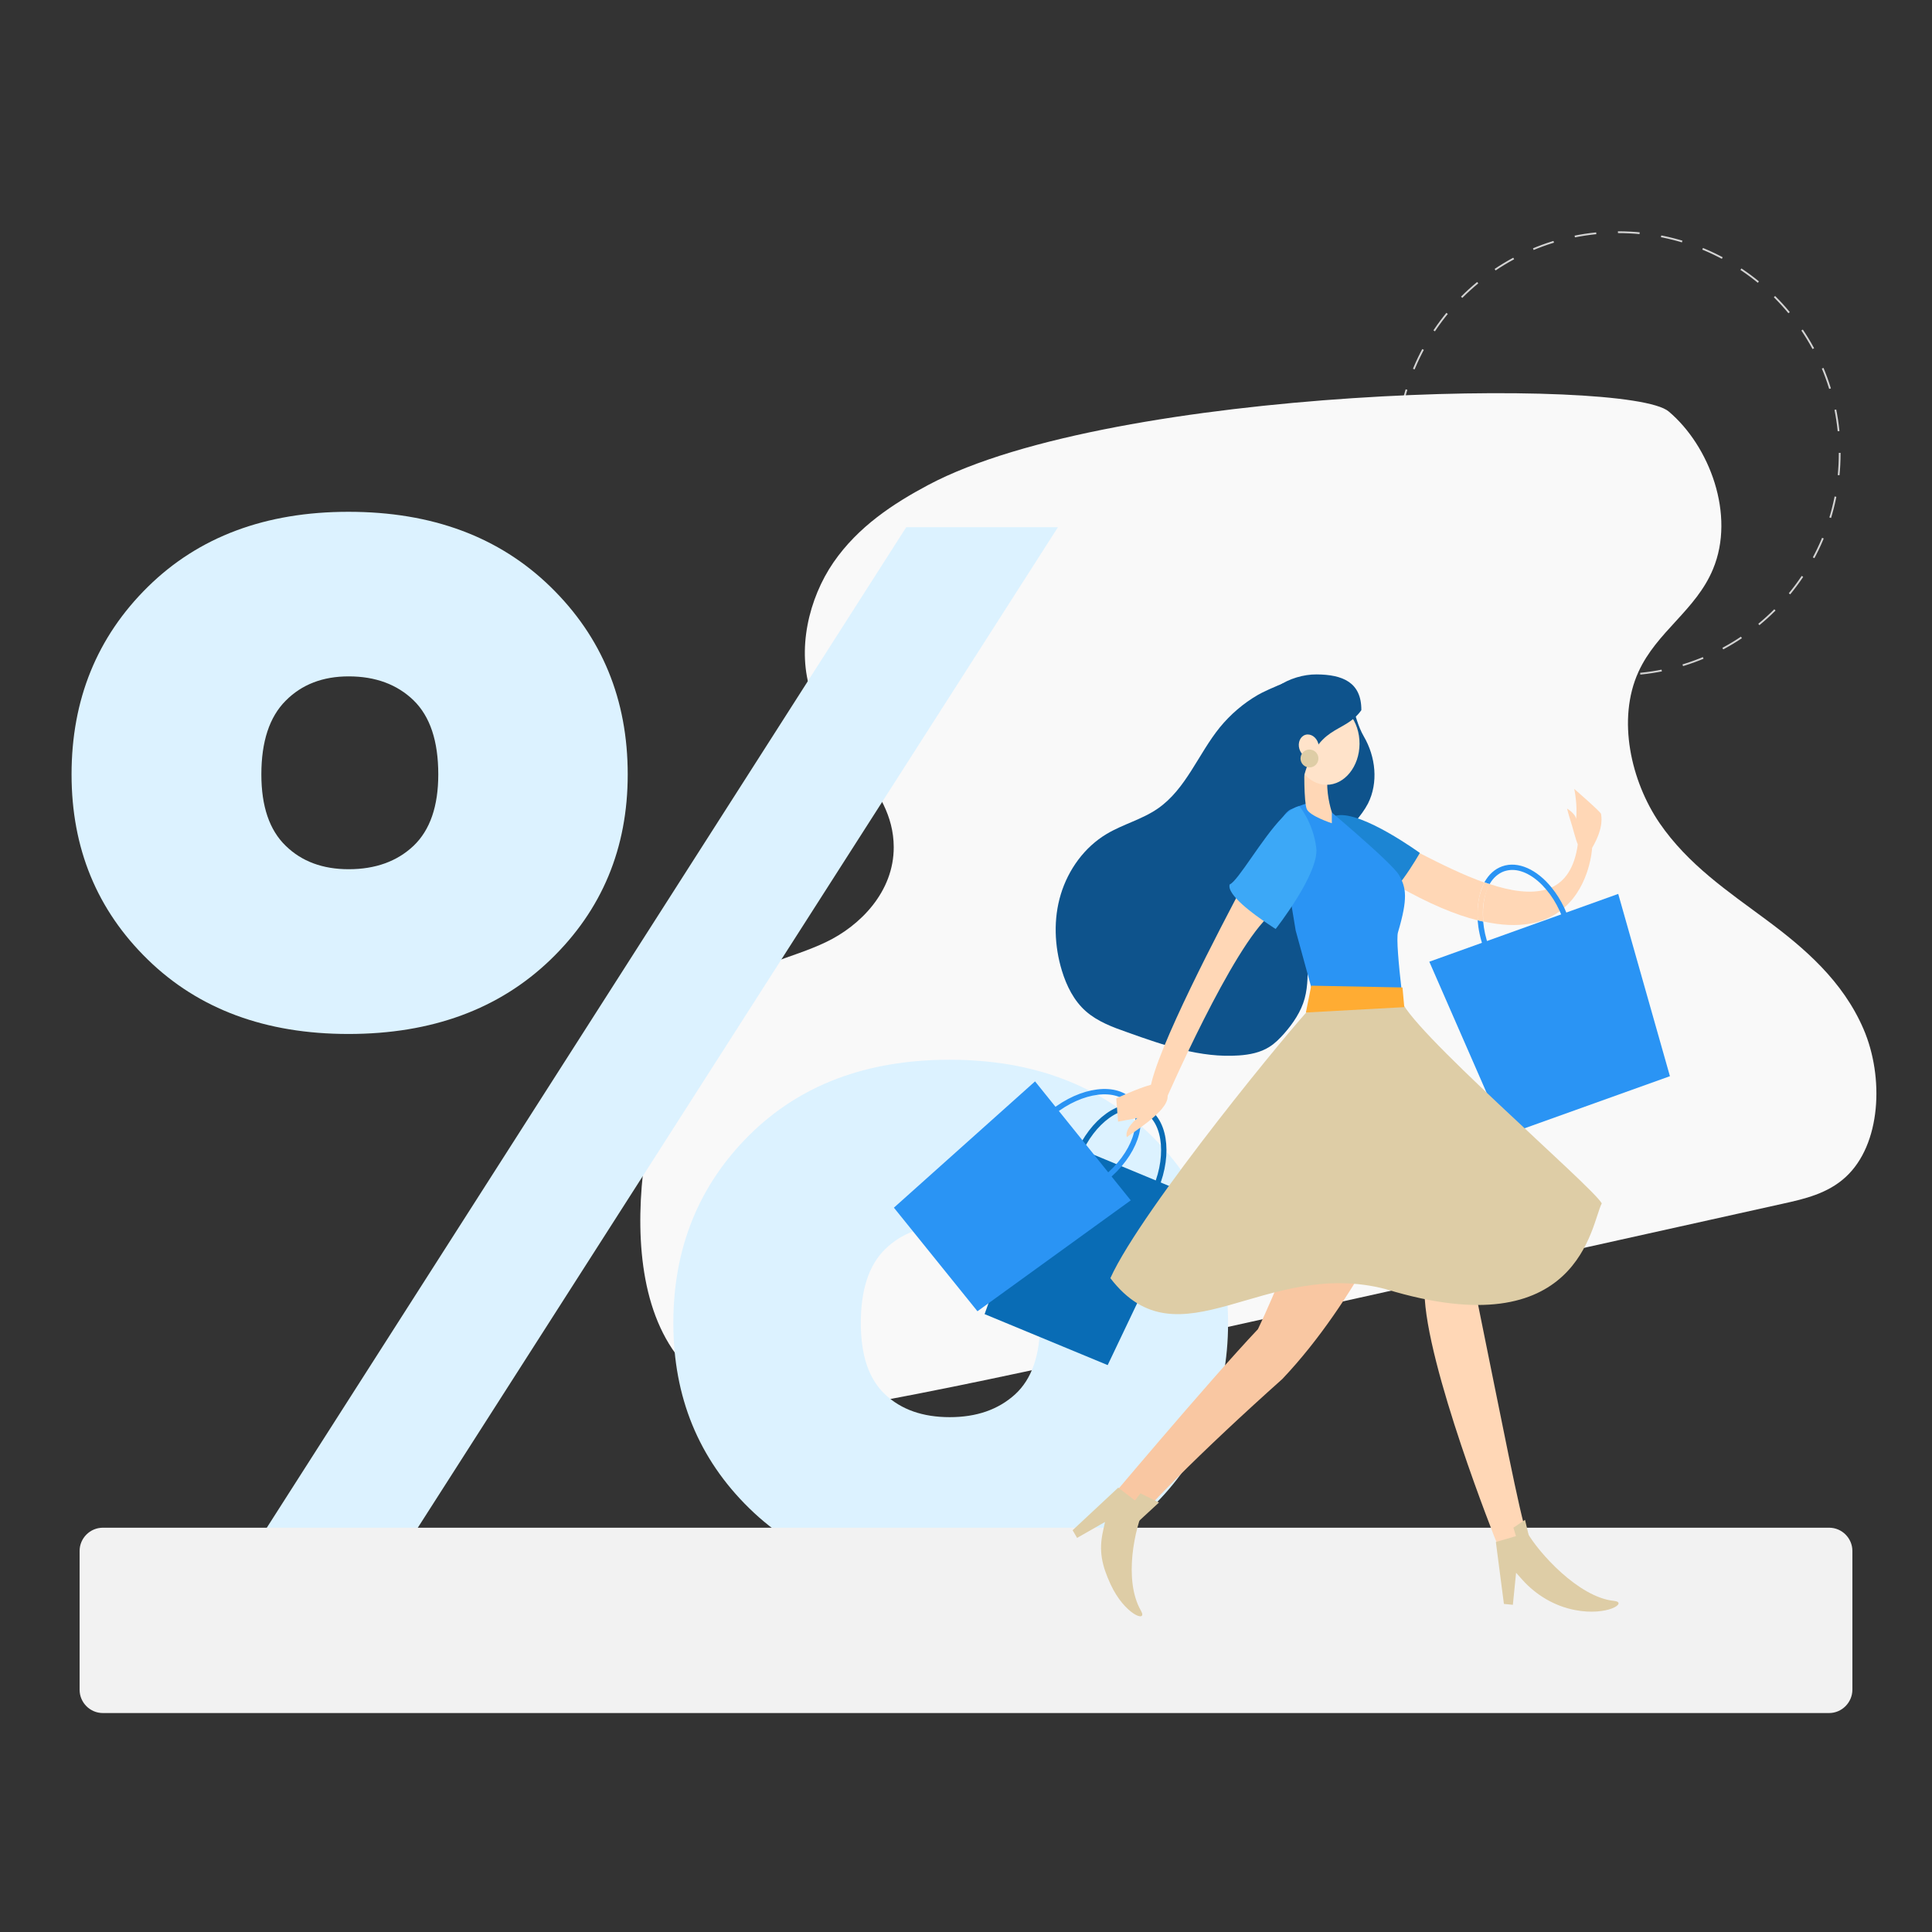 <svg xmlns="http://www.w3.org/2000/svg" xmlns:xlink="http://www.w3.org/1999/xlink" version="1.1" id="Layer_1" x="0px" y="0px" viewBox="0 0 1080 1080" style="enable-background:new 0 0 1080 1080;" xml:space="preserve">
<rect x="0" y="0" width="1080" height="1080" fill="#333333" stroke="none"/>
<style xmlns="http://www.w3.org/2000/svg" type="text/css">
	.st0{fill:none;stroke:#D3D3D3;stroke-miterlimit:10;stroke-dasharray:12.14,12.14;}
	.st1{fill:#F9F9F9;}
	.st2{fill:#DCF2FF;}
	.st3{fill:#F2F2F2;}
	.st4{fill:#FFD7B6;}
	.st5{fill:#2A94F4;}
	.st6{fill:none;stroke:#096CB5;stroke-width:3;stroke-miterlimit:10;}
	.st7{fill:#096CB5;}
	.st8{fill:none;stroke:#2A94F4;stroke-width:3;stroke-miterlimit:10;}
	.st9{fill:#0E538C;}
	.st10{fill:#decda6;}
	.st11{fill:#F9C7A2;}
	.st12{fill:#1C85D3;}
	.st13{fill:#3CA8F7;}
	.st14{fill:#FFE3CA;}
	.st15{fill:#FFAC33;}
</style>
<g xmlns="http://www.w3.org/2000/svg">
	<circle class="st0" cx="904.7" cy="253.5" r="123.7"/>
</g>
<g xmlns="http://www.w3.org/2000/svg">
	<path class="st1" d="M518.9,271.1c-19.7,10.5-39.2,23.3-53,43.3c-13.8,20.1-20.7,48.9-12.4,73.1c11,32.3,46,51,46.1,86   c0.1,25-18.8,44.1-38,53.2c-19.1,9.1-40.3,12.4-57.7,25.7c-26.3,20.1-38.6,58.9-43.6,96.2c-5.2,38.7-3.1,82.7,19.4,110.8   c27.9,34.9,74.1,31,113.6,23.5c52.8-9.9,105.3-21.6,157.8-33.3c115.1-25.6,230.2-51.1,345.4-76.7c12.3-2.7,25.2-5.7,35.2-14.9   c19.9-18.2,21.6-55.9,10-82.8c-11.6-26.9-33-45.2-54.3-61c-21.3-15.8-43.7-30.8-59.7-54.1c-15.9-23.3-23.9-57.9-11.8-84.5   c10.2-22.5,32.2-34.5,41.7-57.5c12.6-30.2-1.9-68.8-24.8-88.1S622.9,215.8,518.9,271.1z"/>
</g>
<g xmlns="http://www.w3.org/2000/svg">
	<path class="st2" d="M40,432.9c0-41.8,14.2-76.8,42.6-104.8s65.8-42,112.2-42c46.7,0,84.3,14,113,42c28.7,28,43.1,62.9,43.1,104.8   c0,41.3-14.4,75.8-43.1,103.5c-28.7,27.7-66.4,41.6-113,41.6c-46.4,0-83.8-13.9-112.2-41.6C54.2,508.7,40,474.2,40,432.9z    M136.3,874.1l370.3-579.4h84.8L220.7,874.1H136.3z M146.1,432.9c0,17.8,4.5,31.1,13.6,39.9c9,8.8,20.8,13.1,35.2,13.1   c15,0,27.1-4.4,36.3-13.1c9.2-8.8,13.8-22.1,13.8-39.9c0-18.7-4.6-32.4-13.8-41.4c-9.2-8.9-21.3-13.4-36.3-13.4   c-14.4,0-26.2,4.5-35.2,13.6C150.6,400.8,146.1,414.6,146.1,432.9z M376.4,739.6c0-41.8,14.1-76.8,42.4-105   c28.3-28.1,65.6-42.2,112-42.2c46.4,0,83.9,14.1,112.6,42.2c28.7,28.1,43.1,63.1,43.1,105c0,41.3-14.4,75.8-43.1,103.5   c-28.7,27.7-66.2,41.6-112.6,41.6c-46.4,0-83.7-13.9-112-41.6C390.5,815.4,376.4,780.9,376.4,739.6z M481.2,739.6   c0,18.1,4.5,31.4,13.6,39.9c9,8.5,21.1,12.7,36.1,12.7c15,0,27.1-4.2,36.5-12.7c9.3-8.5,14-21.8,14-39.9c0-18.4-4.7-32.1-14-41.1   c-9.3-9-21.5-13.6-36.5-13.6c-15,0-27,4.5-36.1,13.4C485.7,707.2,481.2,721,481.2,739.6z"/>
</g>
<path xmlns="http://www.w3.org/2000/svg" class="st3" d="M1022.5,957.6h-965c-7.2,0-13-5.9-13-13V867c0-7.2,5.9-13,13-13h965c7.2,0,13,5.9,13,13v77.5  C1035.5,951.7,1029.6,957.6,1022.5,957.6z"/>
<g xmlns="http://www.w3.org/2000/svg">
	<path class="st4" d="M826.9,501.6c-0.9,4-1.1,8.3-0.8,12.9c-12.5-3.1-27.3-9.3-45.1-19.4c-6.2-18.5,3-21,3-21l10,3   c11.3,5.8,23.8,12,35.9,16.3C828.5,495.7,827.5,498.5,826.9,501.6z"/>
	<path class="st4" d="M890,474c0,0-1,20.7-15.6,33.4c-0.8,0.7-1.6,1.3-2.4,1.9c-9,6.7-22.5,10.3-42.8,5.8c-0.4-4.6-0.2-8.9,0.6-13   c0.6-3,1.6-5.7,2.9-7.9c11.8,3.9,22.9,5.6,31.7,3c1-0.3,2-0.7,2.9-1.1c7.5-3.4,12.9-10.9,14.7-24.1C888,473,890,474,890,474z"/>
	<path class="st4" d="M882,472c-1-2-3-10-4-13s-2-7-2-7s5,3,5,6c1-8-1-17-1-17s15,13,15,14s2,7-5,19C883,477,882,472,882,472z"/>
	<g>
		<polygon class="st5" points="933.5,601.6 841.4,634.6 799,537.6 904.6,499.7   "/>
		<g>
			<path class="st5" d="M876.7,513c-0.7-2-1.5-3.8-2.3-5.6c-2-4.2-4.4-8-7.1-11.3c-8.1-10-18.7-15-27.6-11.8     c-4.2,1.5-7.5,4.6-9.9,8.9c1,0.4,1.9,0.7,2.9,1c2-3.5,4.8-5.9,8-7.1c1.5-0.5,3.1-0.8,4.7-0.8c6.3,0,13.2,4.1,18.9,10.9     c2.9,3.4,5.5,7.5,7.6,12.1c0.7,1.5,1.3,3.1,1.9,4.7c6.8,18.9,3,37.7-8.5,41.8c-1.5,0.5-3.1,0.8-4.7,0.8     c-10.5,0-22.5-11.2-28.4-27.7c-1.7-4.6-2.7-9.3-3.1-13.8c-1-0.2-2-0.5-3.1-0.7c0.4,5.1,1.5,10.4,3.4,15.6     c6.3,17.7,19.5,29.6,31.4,29.6c1.9,0,3.8-0.3,5.6-1C879.5,554,884.1,533.5,876.7,513z"/>
			<path class="st4" d="M829.8,502.2c-0.9,4-1.1,8.4-0.6,13c-1-0.2-2-0.5-3.1-0.7c-0.3-4.5-0.1-8.8,0.8-12.9c0.7-3.1,1.7-5.9,3-8.3     c1,0.4,1.9,0.7,2.9,1C831.5,496.5,830.5,499.2,829.8,502.2z"/>
		</g>
	</g>
	<g>
		
			<ellipse transform="matrix(0.384 -0.923 0.923 0.384 -219.348 979.991)" class="st6" cx="624.4" cy="654.3" rx="38" ry="23.6"/>
		<polygon class="st7" points="619.2,763.1 550.4,734.6 585.9,634.9 664.7,667.6   "/>
	</g>
	<g>
		<polygon class="st5" points="546.4,733 499.7,675.1 578.6,604.5 632.1,671   "/>
		
			<ellipse transform="matrix(0.779 -0.627 0.627 0.779 -268.05 519.923)" class="st8" cx="603.1" cy="640" rx="38" ry="23.6"/>
	</g>
	<g>
		<g>
			<path class="st9" d="M736,378c-4.5-2.9-28.4,7.8-32.9,10.5c-8.1,4.7-15.3,10.9-21.2,18.1c-12.1,14.9-18.9,34.5-34.7,45.4     c-8.8,6.1-19.4,8.7-28.6,14.2c-12.4,7.4-21.4,19.9-25.6,33.7s-3.6,28.9,0.6,42.7c2.6,8.5,6.7,16.8,13.4,22.7     c6.6,5.8,15,8.9,23.3,11.8c20.1,7.2,40.9,14.4,62.2,12.9c6-0.4,12.1-1.6,17.1-4.8c3.2-2,5.8-4.7,8.3-7.5     c5-5.7,9.4-12.2,11.4-19.5c2-7.3,1.7-14.9,1.7-22.5c0.1-23.6,4.1-48.4,18.6-67c5.1-6.5,11.3-12.2,15.1-19.5     c5.9-11.7,4.3-26.2-2.3-37.5c-6.6-11.3-5.4-25.6-17.4-30.8c-7.6-3.3-29.2,0.8-36.1,5.4"/>
		</g>
		<g>
			<path class="st4" d="M794.3,597c13,21.3,52.5,244.9,59.1,260c-16.8,5.2-16.8,5.2-16.8,5.2s-39.7-99.3-40.3-139.9     c-14.4-42.8-57.1-135.9-57.1-135.9l26.2-18.1L794.3,597z"/>
			<path class="st10" d="M853.8,856.8c6,10.7,28.5,36.1,48.4,38.1c8,0.8-3.5,8.7-21.9,5.1c-11.3-2.2-21.6-8.3-29.3-16.9l-3.5-3.9     l-1.8,17.9l-5-0.5l-4.5-34.6L853.8,856.8z"/>
			<polygon class="st10" points="854.5,858 852.5,849.6 846,854 849.8,866.4    "/>
		</g>
		<g>
			<g>
				<path class="st11" d="M789.4,651.8c-2.7,12-31,75.3-72.6,119.1c-44.7,39.9-82.9,78.1-85.9,85.9c-15.7-8-16.6-11.6-16.6-11.6      s61-72.7,88.9-102.2c19.6-40.7,54-137.2,54-137.2l31.4,5.3L789.4,651.8z"/>
			</g>
			<g>
				<path class="st10" d="M639.7,842.8c-5.2,11-11.9,40.3-1.9,57.6c4,7-9.1,2.3-17-14.8c-4.8-10.5-6.7-18.5-4.2-29.7l1.1-5.1      l-15.6,8.9l-2.5-4.3l25.5-23.8L639.7,842.8z"/>
				<polygon class="st10" points="636.3,850.6 647.9,839.9 637.5,834.8 629.5,845.1     "/>
			</g>
		</g>
		<path class="st12" d="M722.3,468.6c1.9,11.9,44.9,29,47.5,34.8c7.7,2.1,23.9-26.6,23.9-26.6s-32-23.3-46.1-21    C733.4,458.2,722.3,468.6,722.3,468.6z"/>
		<path class="st4" d="M643.4,606.4c-7,1.8-19.4,7.6-19.4,7.6l1,13l10.8-2c0,0-7.4,5.9-5.9,10.7c1.6-1.6,23-14.2,22.8-22.7    C652.6,604.4,643.4,606.4,643.4,606.4z"/>
		<path class="st5" d="M787,581l-43,11l-19.7-71.8l-9.8-59c2.3-4.4,4.7-7.8,7.3-8.9c0,0,0.1,0,0.1,0c4-1.8,9.3-3.7,15-4.5    c0,0,41.2,34.3,45.2,41.4s5,13-0.6,31.9C779.5,527.4,787,581,787,581z"/>
		<path class="st4" d="M694.4,495.6c-10.4,19.8-49,92.6-51.5,113.8c8.6,5.9,8.6,5.9,8.6,5.9s37.7-86.7,58.9-104.1    C712.7,494,694.4,495.6,694.4,495.6z"/>
		<path class="st13" d="M713.1,519.3c0,0-1.8-1.1-4.4-2.9c-7.8-5.2-23.1-16.3-21.3-22c4.6-1.8,17.9-25.5,29.3-37.3    c3.5-3.6,6.8-6,9.6-6.4c0,0,0.1,0,0.1,0c0,0,7.6,9,9.4,23.2C737.6,488.2,713.1,519.3,713.1,519.3z"/>
		<g>
			<path class="st4" d="M741.9,437.2c-0.1,9,2.6,16.8,2.6,16.8l0,6.2c0,0-12.3-4-14-7.9c-1.7-3.9-1.4-24.2-1.4-24.2l10.5,5.5     L741.9,437.2z"/>
			
				<ellipse transform="matrix(6.299569e-03 -1 1 6.299569e-03 321.216 1154.698)" class="st14" cx="741.6" cy="415.7" rx="23" ry="18.4"/>
			<g>
				<path class="st9" d="M761,397c-10,14-24.8,6.9-32.8,39.7c-14.4-0.1-24.9-18.8-24.8-34.5c0.1-15.7,18.1-25.3,32.6-25.2      C750.4,377.1,761.1,381.3,761,397z"/>
				<path class="st9" d="M742.5,404c-5.5,3.9-13.4,24.1-22.8,19.4c-9.3-4.7-15.5-22.7-15.5-22.7l19.6-8.5l13.3-3l5.4,7.1L742.5,404z      "/>
			</g>
			
				<ellipse transform="matrix(0.958 -0.288 0.288 0.958 -89.086 228.442)" class="st14" cx="731.4" cy="416.8" rx="5.5" ry="6.6"/>
		</g>
		<path class="st10" d="M783,558c1.6,14.6,107.2,105.1,112.4,114.7c-6,11.3-12.1,81-120.5,48c-68.2-18-115.6,44.1-154.2-6.2    c17.6-39,104.3-143.9,112.4-151.6C741.1,555.2,783,558,783,558z"/>
		<polygon class="st15" points="785,563 730,566 733,551 784,552   "/>
	</g>
	<circle class="st10" cx="732" cy="424" r="5"/>
</g>
</svg>